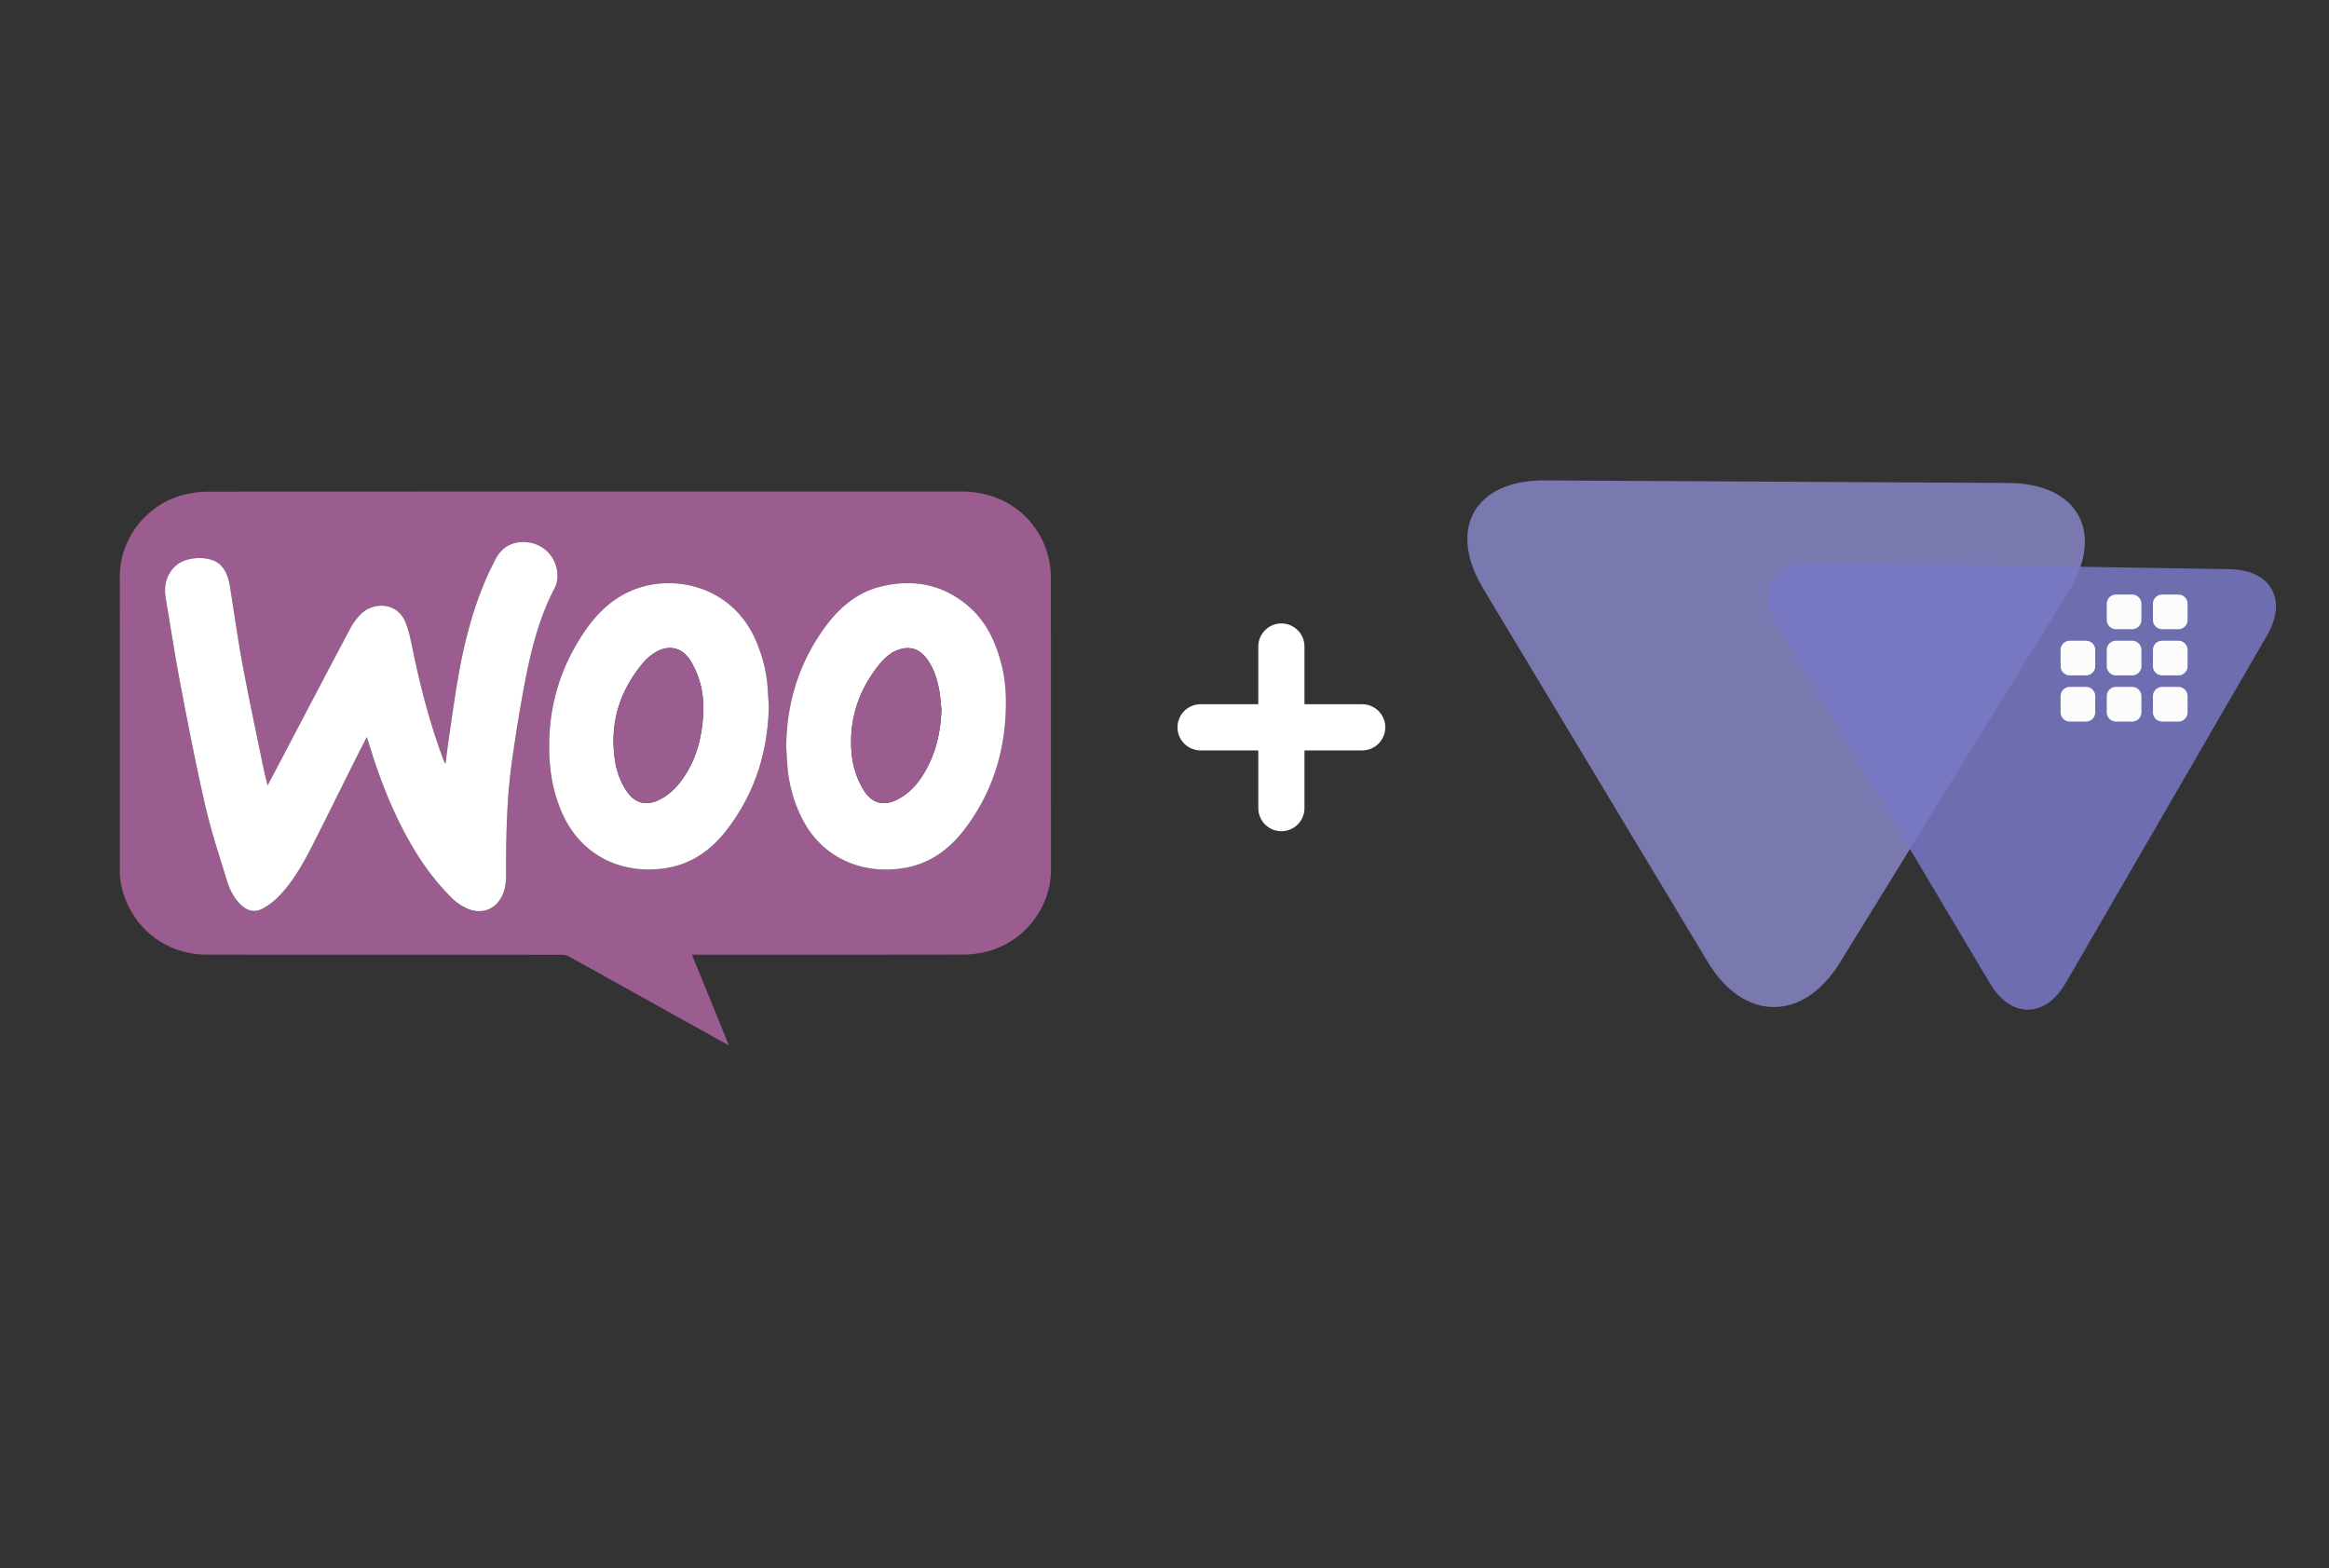 <svg xmlns="http://www.w3.org/2000/svg" width="403.5" height="271.666"><rect width="100%" height="100%" fill="#333333" stroke="none"/><g fill="none" stroke="#FFF" stroke-width="8" stroke-linecap="round" stroke-miterlimit="10"><path d="M236 126h-28M222 112v28"/></g><path fill="#8585C6" d="M347.926 83.665c12.1.066 16.803 8.548 10.453 18.847l-39.624 64.261c-6.351 10.3-16.65 10.243-22.887-.126l-38.915-64.693c-6.237-10.369-1.44-18.797 10.66-18.731l80.313.442z" opacity=".85"/><path fill="#7777C6" d="M386.295 98.6c7.149.116 10.066 5.273 6.482 11.46l-34.87 60.192c-3.584 6.188-9.509 6.222-13.166.078l-36.869-61.94c-3.657-6.144-.8-11.076 6.35-10.96l72.073 1.17z" opacity=".85"/><path fill="#FCFCFC" d="M371 123.405c0 .881-.714 1.595-1.595 1.595h-2.81a1.595 1.595 0 01-1.595-1.595v-2.81c0-.881.714-1.595 1.595-1.595h2.81c.881 0 1.595.714 1.595 1.595v2.81zM363 123.405c0 .881-.714 1.595-1.595 1.595h-2.81a1.595 1.595 0 01-1.595-1.595v-2.81c0-.881.714-1.595 1.595-1.595h2.81c.881 0 1.595.714 1.595 1.595v2.81zM371 115.405c0 .881-.714 1.595-1.595 1.595h-2.81a1.595 1.595 0 01-1.595-1.595v-2.81c0-.881.714-1.595 1.595-1.595h2.81c.881 0 1.595.714 1.595 1.595v2.81zM363 115.405c0 .881-.714 1.595-1.595 1.595h-2.81a1.595 1.595 0 01-1.595-1.595v-2.81c0-.881.714-1.595 1.595-1.595h2.81c.881 0 1.595.714 1.595 1.595v2.81zM379 115.405c0 .881-.714 1.595-1.595 1.595h-2.81a1.595 1.595 0 01-1.595-1.595v-2.81c0-.881.714-1.595 1.595-1.595h2.81c.881 0 1.595.714 1.595 1.595v2.81zM379 123.405c0 .881-.714 1.595-1.595 1.595h-2.81a1.595 1.595 0 01-1.595-1.595v-2.81c0-.881.714-1.595 1.595-1.595h2.81c.881 0 1.595.714 1.595 1.595v2.81zM379 107.405c0 .881-.714 1.595-1.595 1.595h-2.81a1.595 1.595 0 01-1.595-1.595v-2.81c0-.881.714-1.595 1.595-1.595h2.81c.881 0 1.595.714 1.595 1.595v2.81zM371 107.405c0 .881-.714 1.595-1.595 1.595h-2.81a1.595 1.595 0 01-1.595-1.595v-2.81c0-.881.714-1.595 1.595-1.595h2.81c.881 0 1.595.714 1.595 1.595v2.81z"/><path fill="#9B5C8F" d="M119.879 165.391l6.41 15.716c-1.104-.61-2.076-1.145-3.045-1.684-8.255-4.597-16.508-9.198-24.773-13.777-.343-.189-.799-.245-1.203-.245-20.485-.012-40.969.009-61.454-.02-7.495-.011-13.533-5.171-14.874-12.393-.11-.594-.17-1.206-.171-1.81-.01-17.114.002-34.227-.016-51.34-.007-6.674 4.866-12.792 11.605-14.251a18.155 18.155 0 013.818-.414c43.475-.021 86.949-.018 130.424-.017 7.93 0 13.324 5.014 14.941 10.996.325 1.202.513 2.48.515 3.724.033 16.926.016 33.853.026 50.779.004 6.544-4.667 12.771-11.56 14.301a17.864 17.864 0 01-3.816.416c-15.24.028-30.481.019-45.722.019h-1.105zm-56.331-37.71c.116.359.19.573.255.79 1.314 4.342 2.829 8.61 4.767 12.718 2.5 5.304 5.523 10.264 9.732 14.405a9.022 9.022 0 002.578 1.771c2.722 1.219 5.312.053 6.347-2.737.489-1.318.45-2.675.448-4.063-.007-3.598.06-7.201.258-10.793.161-2.909.452-5.82.872-8.703.652-4.475 1.364-8.946 2.23-13.384 1.056-5.417 2.427-10.753 5.004-15.699.502-.963.631-2.029.47-3.131-.349-2.389-2.211-4.374-4.569-4.816-2.638-.495-4.828.439-6.039 2.741a52.746 52.746 0 00-2.43 5.283c-1.924 4.907-3.181 10.008-4.083 15.189-.647 3.721-1.154 7.466-1.707 11.202-.186 1.257-.323 2.521-.485 3.806-.075-.054-.129-.072-.145-.108a10.105 10.105 0 01-.24-.58c-2.261-6.024-3.889-12.224-5.201-18.516-.361-1.729-.681-3.498-1.313-5.135-1.414-3.66-5.594-3.677-7.743-1.567-.723.71-1.365 1.56-1.84 2.455-3.819 7.187-7.59 14.398-11.376 21.603l-2.974 5.657c-.263-1.089-.527-2.058-.729-3.04-1.217-5.941-2.49-11.872-3.604-17.832-.834-4.468-1.455-8.975-2.176-13.464-.209-1.3-.535-2.541-1.413-3.601-1.576-1.903-5.483-1.75-7.312-.614-1.925 1.196-2.865 3.418-2.439 5.975.863 5.174 1.664 10.361 2.649 15.513 1.323 6.917 2.666 13.834 4.252 20.693 1.019 4.403 2.452 8.712 3.78 13.039.453 1.475 1.187 2.853 2.322 3.961 1.175 1.148 2.46 1.449 3.897.657a11.557 11.557 0 002.709-2.071c2.375-2.468 4.08-5.417 5.625-8.441 2.522-4.935 4.96-9.914 7.438-14.871.699-1.394 1.414-2.778 2.185-4.292zm69.653-5.471c-.059-.838-.135-1.675-.175-2.514-.146-3.065-.875-5.981-2.103-8.795-4.048-9.286-14.061-11.61-21.266-8.687-3.74 1.517-6.453 4.261-8.636 7.558-4.436 6.697-6.321 14.07-5.787 22.086.206 3.085.867 6.035 2.101 8.872 3.469 7.979 11.044 10.89 18.336 9.611 4.301-.755 7.605-3.161 10.215-6.541 4.904-6.347 7.174-13.606 7.315-21.59zm3.012 7.2c.065 1.072.12 2.145.199 3.216.222 2.987.982 5.829 2.244 8.549 3.642 7.854 11.333 10.512 18.478 9.107 4.371-.859 7.662-3.469 10.261-6.981 4.727-6.385 6.87-13.624 6.88-21.515.003-2.308-.212-4.615-.811-6.865-.986-3.705-2.554-7.131-5.456-9.709-4.415-3.922-9.626-4.988-15.305-3.626-4.15.996-7.233 3.616-9.71 6.982-4.556 6.193-6.718 13.171-6.78 20.842z"/><path fill="#FFF" d="M63.548 127.681c-.771 1.515-1.486 2.898-2.183 4.291-2.479 4.957-4.916 9.936-7.438 14.871-1.546 3.024-3.25 5.973-5.625 8.441a11.57 11.57 0 01-2.709 2.071c-1.437.792-2.722.491-3.897-.657-1.135-1.108-1.869-2.486-2.322-3.961-1.328-4.327-2.761-8.636-3.78-13.039-1.586-6.859-2.929-13.776-4.252-20.693-.985-5.151-1.786-10.338-2.649-15.513-.426-2.557.514-4.779 2.439-5.975 1.829-1.135 5.736-1.289 7.312.614.878 1.06 1.204 2.3 1.413 3.601.722 4.489 1.342 8.996 2.176 13.464 1.114 5.96 2.387 11.891 3.604 17.832.201.981.466 1.95.729 3.04l2.974-5.657c3.786-7.205 7.557-14.417 11.376-21.603a10.251 10.251 0 011.84-2.455c2.149-2.11 6.329-2.093 7.743 1.567.632 1.637.953 3.406 1.313 5.135 1.313 6.292 2.94 12.492 5.201 18.516.073.196.154.389.24.58.016.036.07.054.145.108.162-1.284.299-2.549.485-3.806.553-3.736 1.06-7.481 1.707-11.202.901-5.182 2.159-10.282 4.083-15.189a52.728 52.728 0 012.43-5.283c1.211-2.302 3.4-3.235 6.039-2.741 2.357.442 4.22 2.427 4.569 4.816.161 1.102.032 2.168-.47 3.131-2.578 4.946-3.948 10.282-5.004 15.699-.866 4.438-1.578 8.909-2.23 13.384a98.77 98.77 0 00-.872 8.703c-.198 3.592-.265 7.195-.258 10.793.002 1.389.041 2.745-.448 4.063-1.035 2.79-3.625 3.956-6.347 2.737a9.022 9.022 0 01-2.578-1.771c-4.208-4.142-7.231-9.101-9.732-14.405-1.938-4.108-3.452-8.376-4.767-12.718-.067-.216-.14-.43-.257-.789zM133.201 122.21c-.141 7.983-2.411 15.243-7.314 21.59-2.61 3.379-5.915 5.786-10.215 6.541-7.292 1.279-14.867-1.632-18.336-9.611-1.234-2.837-1.895-5.787-2.101-8.872-.534-8.016 1.351-15.389 5.787-22.086 2.183-3.296 4.896-6.041 8.636-7.558 7.206-2.923 17.218-.599 21.266 8.687 1.227 2.814 1.956 5.73 2.103 8.795.039.839.115 1.677.174 2.514zm-11.342.818c.051-3.07-.625-5.95-2.237-8.563-1.401-2.271-3.683-2.84-5.988-1.498a8.1 8.1 0 00-2.046 1.679c-4.151 4.826-5.949 10.411-5.088 16.746.296 2.181 1.004 4.277 2.374 6.071 1.216 1.594 2.935 2.075 4.797 1.325 1.693-.682 3.045-1.842 4.145-3.26 2.85-3.674 3.883-7.951 4.043-12.5zM136.213 129.41c.062-7.67 2.224-14.648 6.779-20.841 2.477-3.367 5.56-5.987 9.71-6.982 5.679-1.362 10.89-.296 15.305 3.626 2.902 2.578 4.47 6.004 5.456 9.709.599 2.25.814 4.557.811 6.865-.011 7.891-2.154 15.129-6.88 21.515-2.599 3.512-5.89 6.122-10.261 6.981-7.145 1.404-14.836-1.254-18.478-9.107-1.262-2.721-2.022-5.562-2.244-8.549-.078-1.072-.133-2.146-.198-3.217zm26.894-6.488c-.143-1.225-.195-2.468-.448-3.67-.415-1.975-1.042-3.895-2.373-5.476-1.024-1.216-2.325-1.732-3.935-1.402-1.71.35-2.93 1.412-3.977 2.698-3.491 4.29-5.189 9.193-4.88 14.738.144 2.579.839 5.022 2.235 7.213 1.364 2.141 3.367 2.663 5.641 1.527 1.757-.878 3.139-2.205 4.221-3.818 2.389-3.563 3.36-7.55 3.516-11.81z"/><path fill="#9B5C8F" d="M121.859 123.028c-.16 4.549-1.193 8.827-4.043 12.501-1.1 1.418-2.452 2.579-4.145 3.26-1.863.75-3.581.269-4.797-1.325-1.37-1.794-2.077-3.89-2.374-6.071-.861-6.335.937-11.92 5.088-16.746a8.139 8.139 0 012.046-1.679c2.306-1.343 4.587-.773 5.988 1.498 1.612 2.612 2.288 5.492 2.237 8.562zM163.107 122.922c-.156 4.26-1.126 8.247-3.516 11.809-1.082 1.614-2.463 2.94-4.221 3.818-2.274 1.136-4.277.614-5.641-1.527-1.396-2.191-2.091-4.634-2.235-7.213-.309-5.544 1.389-10.448 4.88-14.738 1.046-1.286 2.267-2.348 3.977-2.698 1.61-.33 2.911.186 3.935 1.402 1.331 1.581 1.958 3.501 2.373 5.476.253 1.203.305 2.446.448 3.671z"/></svg>